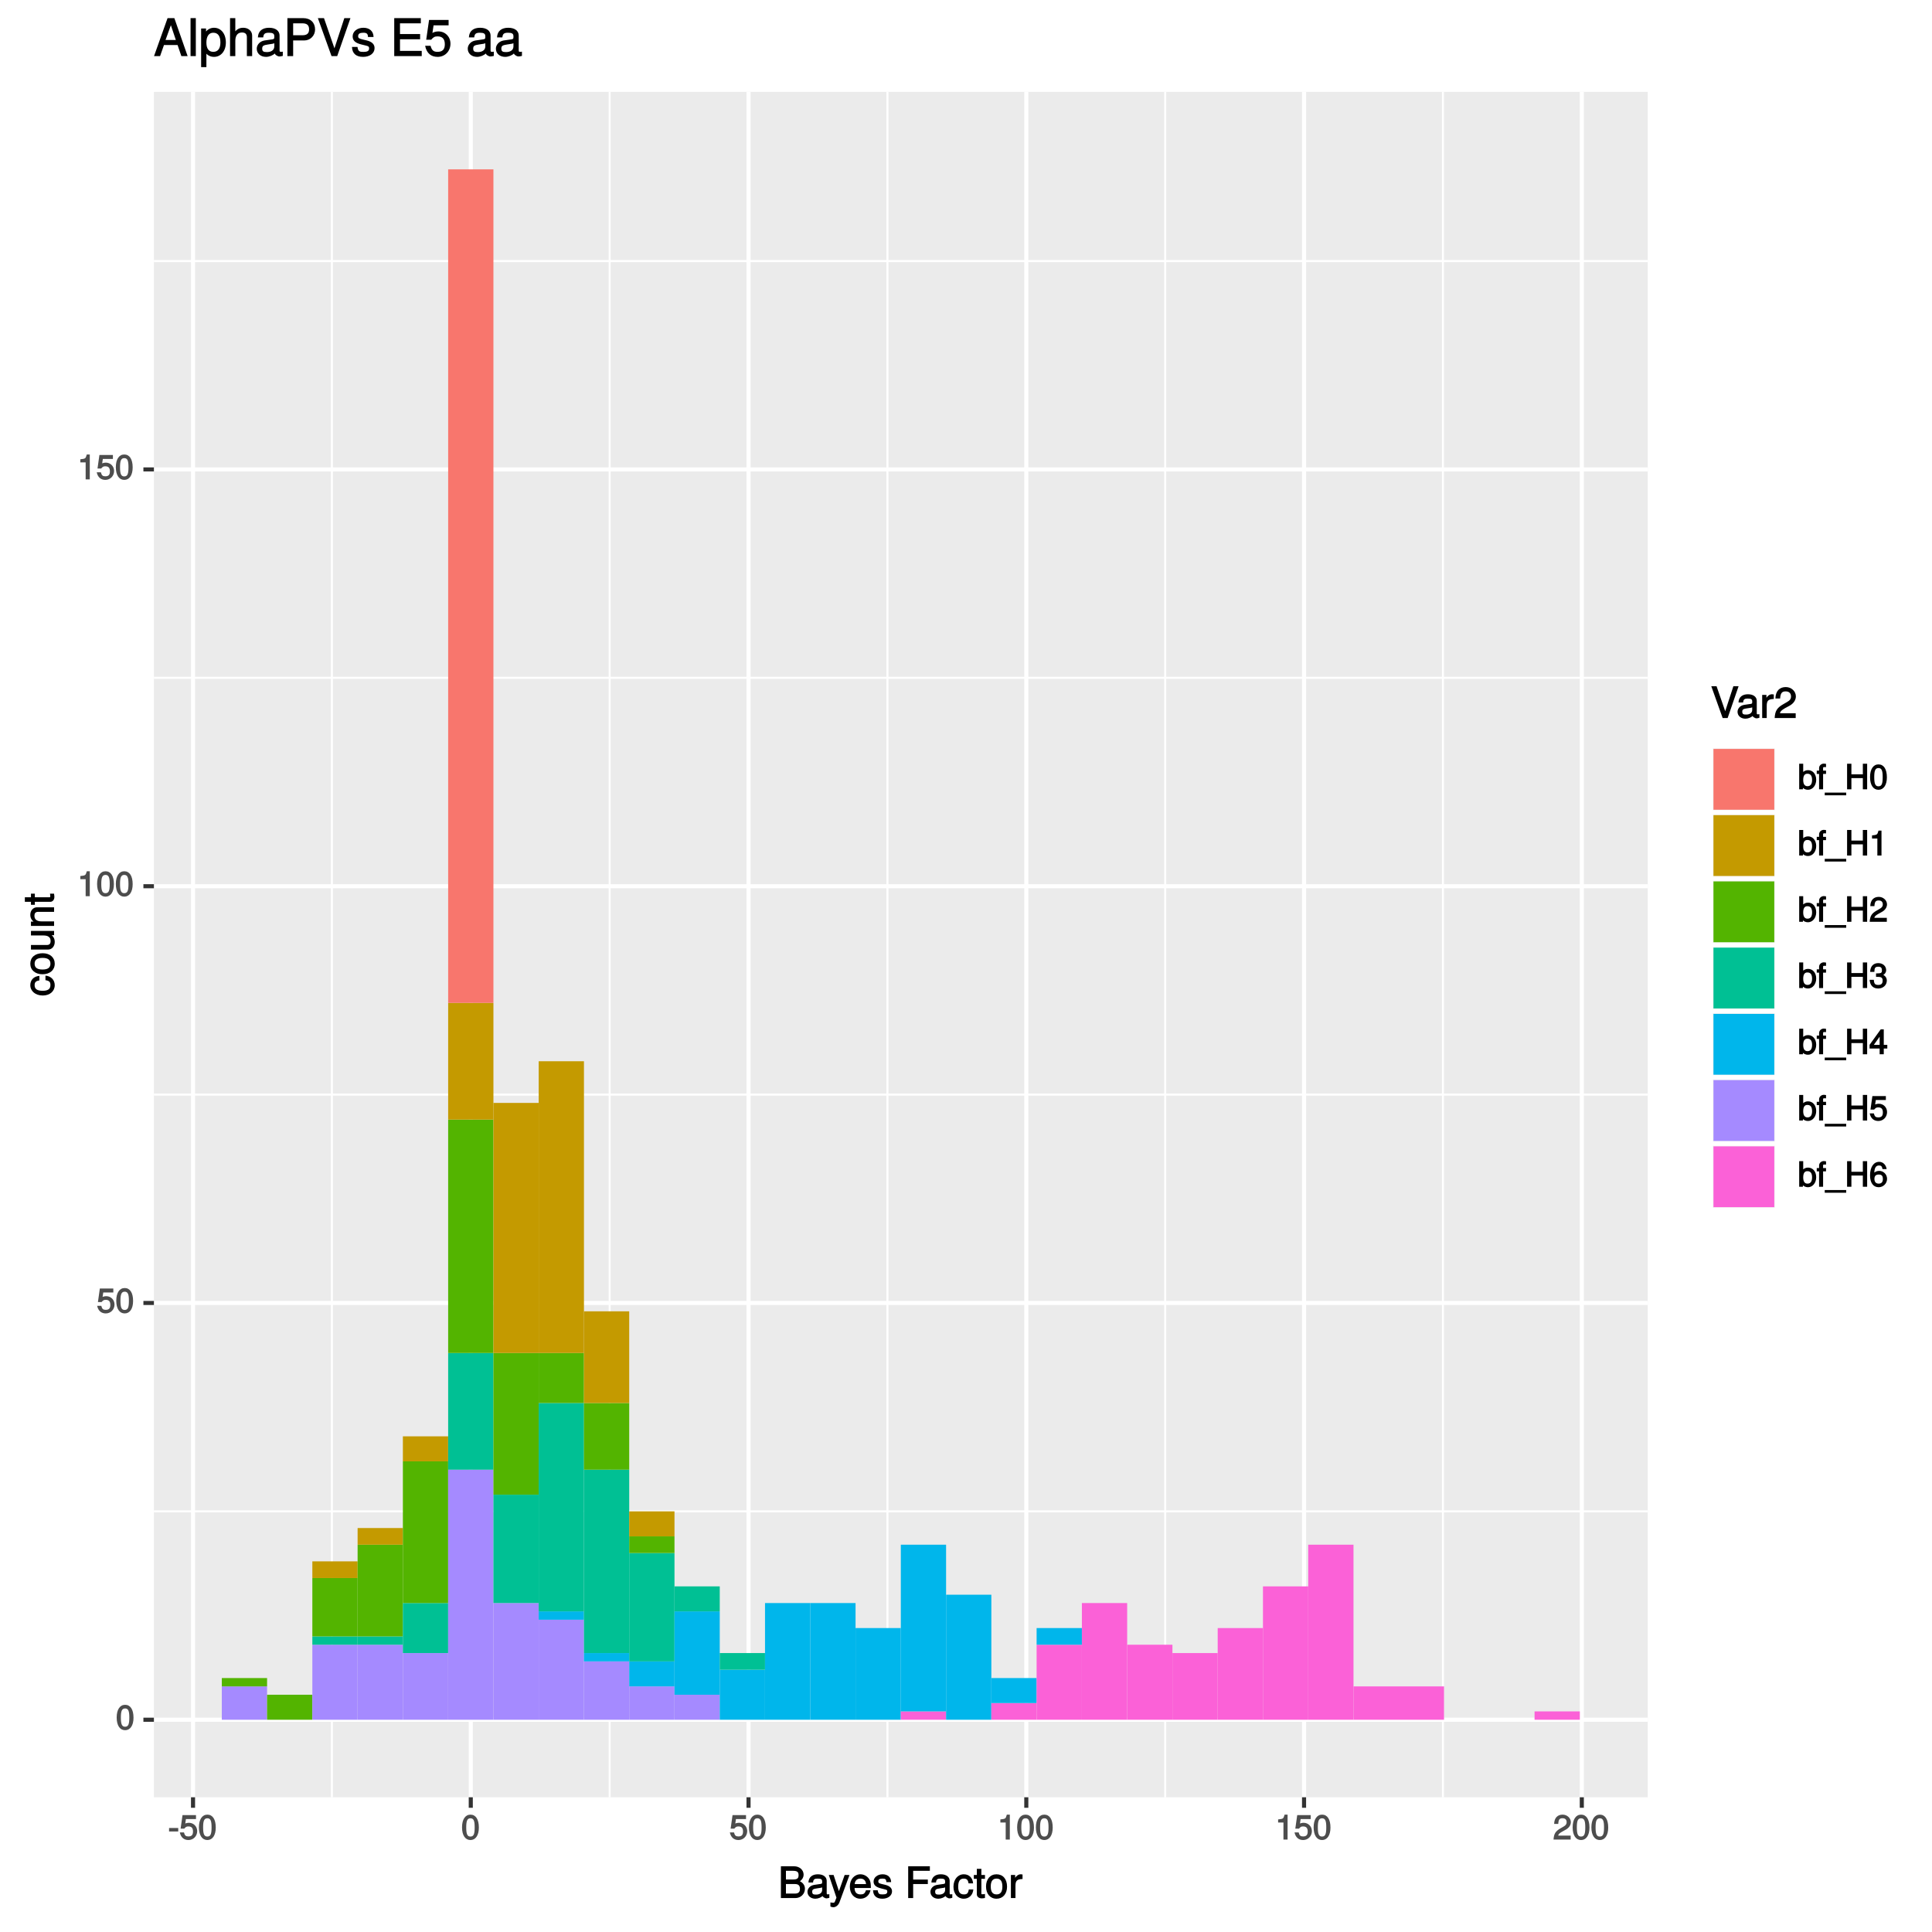 <?xml version="1.0" encoding="UTF-8"?>
<svg xmlns="http://www.w3.org/2000/svg" xmlns:xlink="http://www.w3.org/1999/xlink" width="504pt" height="504pt" viewBox="0 0 504 504" version="1.1">
<defs>
<g>
<symbol overflow="visible" id="glyph0-0">
<path style="stroke:none;" d=""/>
</symbol>
<symbol overflow="visible" id="glyph0-1">
<path style="stroke:none;" d="M 4.609 -3.125 C 4.609 -5.297 3.781 -6.5 2.422 -6.5 C 1.078 -6.5 0.219 -5.281 0.219 -3.188 C 0.219 -1.078 1.078 0.125 2.422 0.125 C 3.734 0.125 4.609 -1.078 4.609 -3.125 Z M 3.516 -3.203 C 3.516 -1.438 3.266 -0.781 2.406 -0.781 C 1.578 -0.781 1.312 -1.469 1.312 -3.172 C 1.312 -4.875 1.578 -5.547 2.422 -5.547 C 3.25 -5.547 3.516 -4.875 3.516 -3.203 Z M 3.516 -3.203 "/>
</symbol>
<symbol overflow="visible" id="glyph0-2">
<path style="stroke:none;" d="M 4.656 -2.203 C 4.656 -3.438 3.688 -4.375 2.5 -4.375 C 2.062 -4.375 1.594 -4.219 1.547 -4.188 L 1.719 -5.344 L 4.344 -5.344 L 4.344 -6.375 L 0.828 -6.375 L 0.328 -2.844 L 1.281 -2.844 C 1.688 -3.312 1.875 -3.422 2.359 -3.422 C 3.188 -3.422 3.562 -3.016 3.562 -2.094 C 3.562 -1.203 3.203 -0.812 2.359 -0.812 C 1.688 -0.812 1.422 -1.031 1.203 -1.859 L 0.125 -1.859 C 0.406 -0.5 1.266 0.125 2.375 0.125 C 3.641 0.125 4.656 -0.875 4.656 -2.203 Z M 4.656 -2.203 "/>
</symbol>
<symbol overflow="visible" id="glyph0-3">
<path style="stroke:none;" d="M 3.203 -0.125 L 3.203 -6.5 L 2.422 -6.5 C 2.109 -5.406 2.094 -5.406 0.734 -5.25 L 0.734 -4.438 L 2.125 -4.438 L 2.125 0 L 3.203 0 Z M 3.203 -0.125 "/>
</symbol>
<symbol overflow="visible" id="glyph0-4">
<path style="stroke:none;" d="M 2.641 -2.25 L 2.641 -3.016 L 0.25 -3.016 L 0.25 -2.109 L 2.641 -2.109 Z M 2.641 -2.25 "/>
</symbol>
<symbol overflow="visible" id="glyph0-5">
<path style="stroke:none;" d="M 4.641 -4.547 C 4.641 -5.594 3.672 -6.5 2.5 -6.5 C 1.219 -6.5 0.328 -5.719 0.281 -4.078 L 1.359 -4.078 C 1.422 -5.25 1.703 -5.562 2.469 -5.562 C 3.172 -5.562 3.547 -5.188 3.547 -4.516 C 3.547 -4.031 3.297 -3.703 2.75 -3.391 L 1.938 -2.922 C 0.641 -2.188 0.219 -1.5 0.125 0 L 4.594 0 L 4.594 -1.031 L 1.344 -1.031 C 1.406 -1.406 1.641 -1.641 2.406 -2.078 L 3.281 -2.562 C 4.156 -3.031 4.641 -3.781 4.641 -4.547 Z M 4.641 -4.547 "/>
</symbol>
<symbol overflow="visible" id="glyph0-6">
<path style="stroke:none;" d="M 4.75 -2.484 C 4.75 -3.984 3.844 -5 2.625 -5 C 2 -5 1.438 -4.734 1.094 -4.219 L 1.359 -4.109 L 1.359 -6.672 L 0.312 -6.672 L 0.312 0 L 1.281 0 L 1.281 -0.797 L 1.016 -0.688 C 1.375 -0.156 1.953 0.125 2.594 0.125 C 3.812 0.125 4.75 -1 4.75 -2.484 Z M 3.672 -2.453 C 3.672 -1.406 3.297 -0.812 2.484 -0.812 C 1.719 -0.812 1.359 -1.391 1.359 -2.438 C 1.359 -3.516 1.719 -4.094 2.484 -4.062 C 3.312 -4.062 3.672 -3.469 3.672 -2.453 Z M 3.672 -2.453 "/>
</symbol>
<symbol overflow="visible" id="glyph0-7">
<path style="stroke:none;" d="M 2.422 -4.141 L 2.422 -4.875 L 1.656 -4.875 L 1.656 -5.469 C 1.656 -5.766 1.688 -5.797 2.016 -5.797 C 2.078 -5.797 2.109 -5.797 2.422 -5.781 L 2.422 -6.641 C 2.109 -6.688 2 -6.703 1.859 -6.703 C 1.172 -6.703 0.609 -6.188 0.609 -5.531 L 0.609 -4.875 L 0 -4.875 L 0 -4.016 L 0.609 -4.016 L 0.609 0 L 1.656 0 L 1.656 -4.016 L 2.422 -4.016 Z M 2.422 -4.141 "/>
</symbol>
<symbol overflow="visible" id="glyph0-8">
<path style="stroke:none;" d="M 5.234 1.422 L 5.234 0.859 L -0.359 0.859 L -0.359 1.562 L 5.234 1.562 Z M 5.234 1.422 "/>
</symbol>
<symbol overflow="visible" id="glyph0-9">
<path style="stroke:none;" d="M 5.812 -0.125 L 5.812 -6.672 L 4.688 -6.672 L 4.688 -3.906 L 1.703 -3.906 L 1.703 -6.672 L 0.578 -6.672 L 0.578 0 L 1.703 0 L 1.703 -2.922 L 4.688 -2.922 L 4.688 0 L 5.812 0 Z M 5.812 -0.125 "/>
</symbol>
<symbol overflow="visible" id="glyph0-10">
<path style="stroke:none;" d="M 4.594 -1.938 C 4.594 -2.703 4.141 -3.266 3.391 -3.531 L 3.391 -3.266 C 3.969 -3.5 4.422 -4.031 4.422 -4.656 C 4.422 -5.734 3.547 -6.5 2.359 -6.5 C 1.109 -6.5 0.281 -5.688 0.25 -4.219 L 1.344 -4.219 C 1.359 -5.281 1.578 -5.562 2.375 -5.562 C 3.062 -5.562 3.312 -5.281 3.312 -4.625 C 3.312 -3.953 3.188 -3.812 1.781 -3.812 L 1.781 -2.906 L 2.359 -2.906 C 3.219 -2.906 3.5 -2.625 3.5 -1.938 C 3.5 -1.156 3.172 -0.812 2.359 -0.812 C 1.516 -0.812 1.266 -1.109 1.203 -2.141 L 0.109 -2.141 C 0.219 -0.625 1.062 0.125 2.344 0.125 C 3.625 0.125 4.594 -0.766 4.594 -1.938 Z M 4.594 -1.938 "/>
</symbol>
<symbol overflow="visible" id="glyph0-11">
<path style="stroke:none;" d="M 4.719 -1.625 L 4.719 -2.453 L 3.797 -2.453 L 3.797 -6.5 L 3 -6.5 L 0.094 -2.469 L 0.094 -1.5 L 2.719 -1.5 L 2.719 0 L 3.797 0 L 3.797 -1.5 L 4.719 -1.5 Z M 2.875 -2.453 L 1.203 -2.453 L 2.984 -4.953 L 2.719 -5.047 L 2.719 -2.453 Z M 2.875 -2.453 "/>
</symbol>
<symbol overflow="visible" id="glyph0-12">
<path style="stroke:none;" d="M 4.656 -2.062 C 4.656 -3.234 3.719 -4.141 2.609 -4.141 C 1.984 -4.141 1.391 -3.875 1.062 -3.406 L 1.312 -3.312 C 1.328 -4.844 1.672 -5.547 2.562 -5.547 C 3.109 -5.547 3.328 -5.344 3.469 -4.609 L 4.547 -4.609 C 4.375 -5.766 3.562 -6.5 2.609 -6.5 C 1.156 -6.5 0.219 -5.141 0.219 -2.969 C 0.219 -1.031 1.047 0.125 2.469 0.125 C 3.656 0.125 4.656 -0.844 4.656 -2.062 Z M 3.562 -2 C 3.562 -1.219 3.188 -0.812 2.484 -0.812 C 1.766 -0.812 1.359 -1.25 1.359 -2.047 C 1.359 -2.828 1.734 -3.188 2.5 -3.188 C 3.25 -3.188 3.562 -2.844 3.562 -2 Z M 3.562 -2 "/>
</symbol>
<symbol overflow="visible" id="glyph1-0">
<path style="stroke:none;" d=""/>
</symbol>
<symbol overflow="visible" id="glyph1-1">
<path style="stroke:none;" d="M 6.984 -2.422 C 6.984 -3.391 6.406 -4.109 5.391 -4.516 L 5.391 -4.234 C 6.109 -4.578 6.641 -5.297 6.641 -6.109 C 6.641 -7.281 5.641 -8.297 4.125 -8.297 L 0.719 -8.297 L 0.719 0 L 4.484 0 C 5.922 0 6.984 -1.094 6.984 -2.422 Z M 5.328 -5.969 C 5.328 -5.156 5 -4.844 3.875 -4.844 L 2.031 -4.844 L 2.031 -7.109 L 3.875 -7.109 C 5 -7.109 5.328 -6.781 5.328 -5.969 Z M 5.688 -2.406 C 5.688 -1.641 5.359 -1.172 4.391 -1.172 L 2.031 -1.172 L 2.031 -3.656 L 4.391 -3.656 C 5.359 -3.656 5.688 -3.188 5.688 -2.406 Z M 5.688 -2.406 "/>
</symbol>
<symbol overflow="visible" id="glyph1-2">
<path style="stroke:none;" d="M 6.016 -0.156 L 6.016 -1.016 C 5.781 -0.969 5.734 -0.969 5.688 -0.969 C 5.375 -0.969 5.328 -0.984 5.328 -1.281 L 5.328 -4.484 C 5.328 -5.516 4.438 -6.203 3.031 -6.203 C 1.625 -6.203 0.625 -5.516 0.562 -4.062 L 1.766 -4.062 C 1.844 -4.891 2.141 -5.078 2.984 -5.078 C 3.812 -5.078 4.141 -4.906 4.141 -4.359 L 4.141 -4.109 C 4.141 -3.734 4.047 -3.703 3.328 -3.625 C 2.031 -3.453 1.828 -3.406 1.469 -3.266 C 0.797 -2.984 0.312 -2.328 0.312 -1.625 C 0.312 -0.578 1.188 0.172 2.359 0.172 C 3.094 0.172 3.891 -0.172 4.234 -0.531 C 4.266 -0.375 4.812 0.078 5.266 0.078 C 5.438 0.078 5.594 0.062 6.016 -0.062 Z M 4.141 -2.125 C 4.141 -1.297 3.438 -0.906 2.547 -0.906 C 1.844 -0.906 1.547 -1.016 1.547 -1.656 C 1.547 -2.25 1.828 -2.391 2.812 -2.531 C 3.766 -2.656 3.969 -2.703 4.141 -2.781 Z M 4.141 -2.125 "/>
</symbol>
<symbol overflow="visible" id="glyph1-3">
<path style="stroke:none;" d="M 5.266 -6.031 L 4.172 -6.031 L 2.531 -1.406 L 2.812 -1.406 L 1.281 -6.031 L 0.031 -6.031 L 2.031 -0.109 L 1.672 0.797 C 1.516 1.203 1.469 1.219 1.078 1.219 C 0.953 1.219 0.797 1.203 0.453 1.141 L 0.453 2.203 C 0.688 2.328 0.969 2.391 1.203 2.391 C 1.859 2.391 2.516 1.906 2.828 1.078 L 5.438 -6.031 Z M 5.266 -6.031 "/>
</symbol>
<symbol overflow="visible" id="glyph1-4">
<path style="stroke:none;" d="M 5.781 -2.75 C 5.781 -3.594 5.703 -4.109 5.547 -4.547 C 5.172 -5.484 4.156 -6.203 3.078 -6.203 C 1.469 -6.203 0.297 -4.875 0.297 -2.984 C 0.297 -1.094 1.438 0.172 3.062 0.172 C 4.375 0.172 5.422 -0.719 5.672 -2.031 L 4.5 -2.031 C 4.203 -1.125 3.828 -0.953 3.094 -0.953 C 2.141 -0.953 1.547 -1.438 1.531 -2.625 L 5.781 -2.625 Z M 4.75 -3.469 C 4.75 -3.469 4.562 -3.625 4.578 -3.641 L 1.562 -3.641 C 1.625 -4.516 2.141 -5.078 3.062 -5.078 C 3.969 -5.078 4.516 -4.469 4.516 -3.562 Z M 4.75 -3.469 "/>
</symbol>
<symbol overflow="visible" id="glyph1-5">
<path style="stroke:none;" d="M 5.188 -1.75 C 5.188 -2.609 4.562 -3.172 3.422 -3.453 L 2.547 -3.656 C 1.797 -3.844 1.609 -3.938 1.609 -4.344 C 1.609 -4.875 1.953 -5.078 2.688 -5.078 C 3.438 -5.078 3.688 -4.891 3.703 -4.156 L 4.953 -4.156 C 4.938 -5.422 4.062 -6.203 2.734 -6.203 C 1.391 -6.203 0.375 -5.375 0.375 -4.297 C 0.375 -3.406 0.984 -2.844 2.344 -2.516 L 3.203 -2.297 C 3.844 -2.141 3.953 -2.094 3.953 -1.672 C 3.953 -1.141 3.547 -0.953 2.75 -0.953 C 1.922 -0.953 1.594 -1.016 1.453 -2.031 L 0.234 -2.031 C 0.281 -0.562 1.172 0.172 2.672 0.172 C 4.125 0.172 5.188 -0.641 5.188 -1.75 Z M 5.188 -1.75 "/>
</symbol>
<symbol overflow="visible" id="glyph1-6">
<path style="stroke:none;" d=""/>
</symbol>
<symbol overflow="visible" id="glyph1-7">
<path style="stroke:none;" d="M 6.5 -7.25 L 6.5 -8.297 L 0.844 -8.297 L 0.844 0 L 2.141 0 L 2.141 -3.656 L 5.969 -3.656 L 5.969 -4.828 L 2.141 -4.828 L 2.141 -7.109 L 6.5 -7.109 Z M 6.5 -7.25 "/>
</symbol>
<symbol overflow="visible" id="glyph1-8">
<path style="stroke:none;" d="M 5.25 -2.25 L 4.203 -2.25 C 4.031 -1.188 3.703 -0.953 2.922 -0.953 C 1.906 -0.953 1.438 -1.594 1.438 -2.953 C 1.438 -4.406 1.891 -5.078 2.891 -5.078 C 3.656 -5.078 4 -4.766 4.141 -3.828 L 5.328 -3.828 C 5.203 -5.375 4.188 -6.203 2.906 -6.203 C 1.359 -6.203 0.203 -4.875 0.203 -2.953 C 0.203 -1.094 1.328 0.172 2.891 0.172 C 4.266 0.172 5.266 -0.797 5.391 -2.25 Z M 5.25 -2.25 "/>
</symbol>
<symbol overflow="visible" id="glyph1-9">
<path style="stroke:none;" d="M 2.922 -0.125 L 2.922 -1.078 C 2.672 -1.016 2.531 -1 2.359 -1 C 1.953 -1 1.984 -0.969 1.984 -1.375 L 1.984 -5.016 L 2.922 -5.016 L 2.922 -6.031 L 1.984 -6.031 L 1.984 -7.625 L 0.797 -7.625 L 0.797 -6.031 L 0.016 -6.031 L 0.016 -5.016 L 0.797 -5.016 L 0.797 -0.969 C 0.797 -0.391 1.328 0.078 2.047 0.078 C 2.266 0.078 2.484 0.062 2.922 -0.016 Z M 2.922 -0.125 "/>
</symbol>
<symbol overflow="visible" id="glyph1-10">
<path style="stroke:none;" d="M 5.734 -2.969 C 5.734 -4.969 4.656 -6.203 2.984 -6.203 C 1.375 -6.203 0.25 -4.953 0.25 -3.016 C 0.25 -1.078 1.359 0.172 3 0.172 C 4.625 0.172 5.734 -1.078 5.734 -2.969 Z M 4.516 -2.984 C 4.516 -1.625 4.016 -0.953 3 -0.953 C 1.984 -0.953 1.484 -1.609 1.484 -3.016 C 1.484 -4.406 1.984 -5.078 3 -5.078 C 4.031 -5.078 4.516 -4.406 4.516 -2.984 Z M 4.516 -2.984 "/>
</symbol>
<symbol overflow="visible" id="glyph1-11">
<path style="stroke:none;" d="M 3.656 -5.094 L 3.656 -6.156 C 3.375 -6.188 3.297 -6.203 3.172 -6.203 C 2.578 -6.203 2.031 -5.812 1.5 -4.953 L 1.734 -4.844 L 1.734 -6.031 L 0.625 -6.031 L 0.625 0 L 1.812 0 L 1.812 -3.125 C 1.812 -4.422 2.109 -4.938 3.656 -4.969 Z M 3.656 -5.094 "/>
</symbol>
<symbol overflow="visible" id="glyph1-12">
<path style="stroke:none;" d="M 7.094 -8.297 L 5.906 -8.297 L 3.641 -1.359 L 3.922 -1.359 L 1.516 -8.297 L 0.141 -8.297 L 3.109 0 L 4.406 0 L 7.266 -8.297 Z M 7.094 -8.297 "/>
</symbol>
<symbol overflow="visible" id="glyph1-13">
<path style="stroke:none;" d="M 5.75 -5.641 C 5.75 -6.969 4.594 -8.078 3.125 -8.078 C 1.531 -8.078 0.469 -7.109 0.406 -5.094 L 1.641 -5.094 C 1.734 -6.531 2.141 -6.953 3.094 -6.953 C 3.969 -6.953 4.484 -6.453 4.484 -5.625 C 4.484 -5 4.172 -4.578 3.469 -4.188 L 2.469 -3.609 C 0.844 -2.688 0.312 -1.844 0.219 0 L 5.703 0 L 5.703 -1.234 L 1.609 -1.234 C 1.688 -1.734 2 -2.031 2.953 -2.594 L 4.062 -3.188 C 5.141 -3.766 5.75 -4.688 5.75 -5.641 Z M 5.75 -5.641 "/>
</symbol>
<symbol overflow="visible" id="glyph2-0">
<path style="stroke:none;" d=""/>
</symbol>
<symbol overflow="visible" id="glyph2-1">
<path style="stroke:none;" d="M -2.25 -5.25 L -2.25 -4.203 C -1.188 -4.031 -0.953 -3.703 -0.953 -2.922 C -0.953 -1.906 -1.594 -1.438 -2.953 -1.438 C -4.406 -1.438 -5.078 -1.891 -5.078 -2.891 C -5.078 -3.656 -4.766 -4 -3.828 -4.141 L -3.828 -5.328 C -5.375 -5.203 -6.203 -4.188 -6.203 -2.906 C -6.203 -1.359 -4.875 -0.203 -2.953 -0.203 C -1.094 -0.203 0.172 -1.328 0.172 -2.891 C 0.172 -4.266 -0.797 -5.266 -2.25 -5.391 Z M -2.25 -5.25 "/>
</symbol>
<symbol overflow="visible" id="glyph2-2">
<path style="stroke:none;" d="M -2.969 -5.734 C -4.969 -5.734 -6.203 -4.656 -6.203 -2.984 C -6.203 -1.375 -4.953 -0.25 -3.016 -0.25 C -1.078 -0.25 0.172 -1.359 0.172 -3 C 0.172 -4.625 -1.078 -5.734 -2.969 -5.734 Z M -2.984 -4.516 C -1.625 -4.516 -0.953 -4.016 -0.953 -3 C -0.953 -1.984 -1.609 -1.484 -3.016 -1.484 C -4.406 -1.484 -5.078 -1.984 -5.078 -3 C -5.078 -4.031 -4.406 -4.516 -2.984 -4.516 Z M -2.984 -4.516 "/>
</symbol>
<symbol overflow="visible" id="glyph2-3">
<path style="stroke:none;" d="M -0.125 -5.438 L -6.031 -5.438 L -6.031 -4.25 L -2.719 -4.25 C -1.547 -4.25 -0.906 -3.766 -0.906 -2.812 C -0.906 -2.094 -1.203 -1.766 -1.906 -1.766 L -6.031 -1.766 L -6.031 -0.578 L -1.547 -0.578 C -0.578 -0.578 0.172 -1.438 0.172 -2.547 C 0.172 -3.406 -0.172 -4.031 -0.922 -4.562 L -1.016 -4.328 L 0 -4.328 L 0 -5.438 Z M -0.125 -5.438 "/>
</symbol>
<symbol overflow="visible" id="glyph2-4">
<path style="stroke:none;" d="M -0.125 -5.484 L -4.484 -5.484 C -5.438 -5.484 -6.203 -4.641 -6.203 -3.531 C -6.203 -2.672 -5.828 -2.031 -5.031 -1.516 L -4.922 -1.75 L -6.031 -1.75 L -6.031 -0.625 L 0 -0.625 L 0 -1.812 L -3.312 -1.812 C -4.484 -1.812 -5.125 -2.328 -5.125 -3.25 C -5.125 -3.984 -4.812 -4.297 -4.125 -4.297 L 0 -4.297 L 0 -5.484 Z M -0.125 -5.484 "/>
</symbol>
<symbol overflow="visible" id="glyph2-5">
<path style="stroke:none;" d="M -0.125 -2.922 L -1.078 -2.922 C -1.016 -2.672 -1 -2.531 -1 -2.359 C -1 -1.953 -0.969 -1.984 -1.375 -1.984 L -5.016 -1.984 L -5.016 -2.922 L -6.031 -2.922 L -6.031 -1.984 L -7.625 -1.984 L -7.625 -0.797 L -6.031 -0.797 L -6.031 -0.016 L -5.016 -0.016 L -5.016 -0.797 L -0.969 -0.797 C -0.391 -0.797 0.078 -1.328 0.078 -2.047 C 0.078 -2.266 0.062 -2.484 -0.016 -2.922 Z M -0.125 -2.922 "/>
</symbol>
<symbol overflow="visible" id="glyph3-0">
<path style="stroke:none;" d=""/>
</symbol>
<symbol overflow="visible" id="glyph3-1">
<path style="stroke:none;" d="M 8.75 -0.125 L 5.328 -9.906 L 3.562 -9.906 L 0.031 0 L 1.609 0 L 2.625 -2.891 L 6.172 -2.891 L 7.156 0 L 8.812 0 Z M 5.922 -4.203 L 3.031 -4.203 L 4.562 -8.438 L 4.297 -8.438 L 5.719 -4.203 Z M 5.922 -4.203 "/>
</symbol>
<symbol overflow="visible" id="glyph3-2">
<path style="stroke:none;" d="M 2.125 -0.125 L 2.125 -9.906 L 0.75 -9.906 L 0.75 0 L 2.125 0 Z M 2.125 -0.125 "/>
</symbol>
<symbol overflow="visible" id="glyph3-3">
<path style="stroke:none;" d="M 7.031 -3.531 C 7.031 -5.844 5.766 -7.391 3.938 -7.391 C 3 -7.391 2.141 -6.922 1.625 -6.094 L 1.859 -6 L 1.859 -7.203 L 0.578 -7.203 L 0.578 2.875 L 1.953 2.875 L 1.953 -0.969 L 1.719 -0.875 C 2.297 -0.156 3.047 0.203 3.953 0.203 C 5.734 0.203 7.031 -1.328 7.031 -3.531 Z M 5.609 -3.547 C 5.609 -1.984 4.953 -1.109 3.75 -1.109 C 2.594 -1.109 1.953 -1.922 1.953 -3.531 C 1.953 -5.156 2.594 -6.094 3.75 -6.094 C 4.969 -6.094 5.609 -5.203 5.609 -3.547 Z M 5.609 -3.547 "/>
</symbol>
<symbol overflow="visible" id="glyph3-4">
<path style="stroke:none;" d="M 6.547 -0.125 L 6.547 -5.359 C 6.547 -6.516 5.578 -7.391 4.234 -7.391 C 3.266 -7.391 2.562 -7.031 1.922 -6.188 L 2.156 -6.094 L 2.156 -9.906 L 0.781 -9.906 L 0.781 0 L 2.156 0 L 2.156 -3.953 C 2.156 -5.359 2.766 -6.156 3.891 -6.156 C 4.672 -6.156 5.172 -5.828 5.172 -4.922 L 5.172 0 L 6.547 0 Z M 6.547 -0.125 "/>
</symbol>
<symbol overflow="visible" id="glyph3-5">
<path style="stroke:none;" d="M 7.203 -0.156 L 7.203 -1.156 C 6.938 -1.109 6.891 -1.109 6.828 -1.109 C 6.438 -1.109 6.359 -1.156 6.359 -1.5 L 6.359 -5.359 C 6.359 -6.594 5.328 -7.391 3.625 -7.391 C 1.953 -7.391 0.781 -6.609 0.703 -4.875 L 2.094 -4.875 C 2.188 -5.844 2.562 -6.094 3.594 -6.094 C 4.578 -6.094 4.984 -5.859 4.984 -5.203 L 4.984 -4.906 C 4.984 -4.453 4.859 -4.391 3.984 -4.297 C 2.422 -4.094 2.188 -4.047 1.766 -3.875 C 0.969 -3.531 0.406 -2.766 0.406 -1.922 C 0.406 -0.672 1.422 0.203 2.828 0.203 C 3.703 0.203 4.656 -0.219 5.094 -0.672 C 5.156 -0.422 5.766 0.094 6.312 0.094 C 6.531 0.094 6.703 0.062 7.203 -0.047 Z M 4.984 -2.516 C 4.984 -1.531 4.125 -1.047 3.062 -1.047 C 2.203 -1.047 1.828 -1.203 1.828 -1.953 C 1.828 -2.688 2.188 -2.859 3.359 -3.031 C 4.531 -3.188 4.766 -3.25 4.984 -3.359 Z M 4.984 -2.516 "/>
</symbol>
<symbol overflow="visible" id="glyph3-6">
<path style="stroke:none;" d="M 8.281 -6.938 C 8.281 -8.734 7.078 -9.906 5.172 -9.906 L 1.062 -9.906 L 1.062 0 L 2.562 0 L 2.562 -4.078 L 5.453 -4.078 C 7.031 -4.078 8.281 -5.328 8.281 -6.938 Z M 6.719 -6.984 C 6.719 -5.922 6.172 -5.438 4.984 -5.438 L 2.562 -5.438 L 2.562 -8.547 L 4.984 -8.547 C 6.172 -8.547 6.719 -8.047 6.719 -6.984 Z M 6.719 -6.984 "/>
</symbol>
<symbol overflow="visible" id="glyph3-7">
<path style="stroke:none;" d="M 8.516 -9.906 L 7.109 -9.906 L 4.391 -1.609 L 4.672 -1.609 L 1.797 -9.906 L 0.203 -9.906 L 3.766 0 L 5.25 0 L 8.703 -9.906 Z M 8.516 -9.906 "/>
</symbol>
<symbol overflow="visible" id="glyph3-8">
<path style="stroke:none;" d="M 6.188 -2.078 C 6.188 -3.109 5.484 -3.766 4.109 -4.094 L 3.047 -4.344 C 2.156 -4.562 1.906 -4.703 1.906 -5.188 C 1.906 -5.828 2.344 -6.094 3.234 -6.094 C 4.125 -6.094 4.453 -5.844 4.469 -4.984 L 5.922 -4.984 C 5.906 -6.484 4.875 -7.391 3.281 -7.391 C 1.656 -7.391 0.469 -6.422 0.469 -5.141 C 0.469 -4.047 1.172 -3.406 2.812 -3.016 L 3.844 -2.766 C 4.609 -2.578 4.766 -2.484 4.766 -1.984 C 4.766 -1.328 4.266 -1.094 3.297 -1.094 C 2.312 -1.094 1.891 -1.188 1.734 -2.391 L 0.297 -2.391 C 0.359 -0.641 1.406 0.203 3.203 0.203 C 4.953 0.203 6.188 -0.734 6.188 -2.078 Z M 6.188 -2.078 "/>
</symbol>
<symbol overflow="visible" id="glyph3-9">
<path style="stroke:none;" d=""/>
</symbol>
<symbol overflow="visible" id="glyph3-10">
<path style="stroke:none;" d="M 8.219 -0.125 L 8.219 -1.359 L 2.547 -1.359 L 2.547 -4.391 L 7.797 -4.391 L 7.797 -5.75 L 2.547 -5.75 L 2.547 -8.547 L 7.984 -8.547 L 7.984 -9.906 L 1.047 -9.906 L 1.047 0 L 8.219 0 Z M 8.219 -0.125 "/>
</symbol>
<symbol overflow="visible" id="glyph3-11">
<path style="stroke:none;" d="M 6.906 -3.234 C 6.906 -5.078 5.547 -6.438 3.75 -6.438 C 3.094 -6.438 2.453 -6.219 2.203 -6.031 L 2.5 -8.016 L 6.422 -8.016 L 6.422 -9.438 L 1.328 -9.438 L 0.578 -4.266 L 1.875 -4.266 C 2.453 -4.953 2.812 -5.141 3.531 -5.141 C 4.797 -5.141 5.438 -4.469 5.438 -3.078 C 5.438 -1.734 4.812 -1.109 3.531 -1.109 C 2.516 -1.109 2.031 -1.484 1.719 -2.688 L 0.297 -2.688 C 0.703 -0.672 1.906 0.203 3.562 0.203 C 5.453 0.203 6.906 -1.25 6.906 -3.234 Z M 6.906 -3.234 "/>
</symbol>
</g>
<clipPath id="clip1">
  <path d="M 40.152 23.957 L 430 23.957 L 430 469 L 40.152 469 Z M 40.152 23.957 "/>
</clipPath>
<clipPath id="clip2">
  <path d="M 40.152 394 L 430.844 394 L 430.844 395 L 40.152 395 Z M 40.152 394 "/>
</clipPath>
<clipPath id="clip3">
  <path d="M 40.152 285 L 430.844 285 L 430.844 286 L 40.152 286 Z M 40.152 285 "/>
</clipPath>
<clipPath id="clip4">
  <path d="M 40.152 176 L 430.844 176 L 430.844 178 L 40.152 178 Z M 40.152 176 "/>
</clipPath>
<clipPath id="clip5">
  <path d="M 40.152 67 L 430.844 67 L 430.844 69 L 40.152 69 Z M 40.152 67 "/>
</clipPath>
<clipPath id="clip6">
  <path d="M 86 23.957 L 87 23.957 L 87 469.848 L 86 469.848 Z M 86 23.957 "/>
</clipPath>
<clipPath id="clip7">
  <path d="M 158 23.957 L 160 23.957 L 160 469.848 L 158 469.848 Z M 158 23.957 "/>
</clipPath>
<clipPath id="clip8">
  <path d="M 231 23.957 L 232 23.957 L 232 469.848 L 231 469.848 Z M 231 23.957 "/>
</clipPath>
<clipPath id="clip9">
  <path d="M 303 23.957 L 305 23.957 L 305 469.848 L 303 469.848 Z M 303 23.957 "/>
</clipPath>
<clipPath id="clip10">
  <path d="M 376 23.957 L 377 23.957 L 377 469.848 L 376 469.848 Z M 376 23.957 "/>
</clipPath>
<clipPath id="clip11">
  <path d="M 40.152 448 L 430.844 448 L 430.844 450 L 40.152 450 Z M 40.152 448 "/>
</clipPath>
<clipPath id="clip12">
  <path d="M 40.152 339 L 430.844 339 L 430.844 341 L 40.152 341 Z M 40.152 339 "/>
</clipPath>
<clipPath id="clip13">
  <path d="M 40.152 230 L 430.844 230 L 430.844 232 L 40.152 232 Z M 40.152 230 "/>
</clipPath>
<clipPath id="clip14">
  <path d="M 40.152 121 L 430.844 121 L 430.844 123 L 40.152 123 Z M 40.152 121 "/>
</clipPath>
<clipPath id="clip15">
  <path d="M 49 23.957 L 51 23.957 L 51 469.848 L 49 469.848 Z M 49 23.957 "/>
</clipPath>
<clipPath id="clip16">
  <path d="M 122 23.957 L 124 23.957 L 124 469.848 L 122 469.848 Z M 122 23.957 "/>
</clipPath>
<clipPath id="clip17">
  <path d="M 194 23.957 L 196 23.957 L 196 469.848 L 194 469.848 Z M 194 23.957 "/>
</clipPath>
<clipPath id="clip18">
  <path d="M 267 23.957 L 269 23.957 L 269 469.848 L 267 469.848 Z M 267 23.957 "/>
</clipPath>
<clipPath id="clip19">
  <path d="M 339 23.957 L 341 23.957 L 341 469.848 L 339 469.848 Z M 339 23.957 "/>
</clipPath>
<clipPath id="clip20">
  <path d="M 412 23.957 L 414 23.957 L 414 469.848 L 412 469.848 Z M 412 23.957 "/>
</clipPath>
</defs>
<g id="surface1802">
<rect x="0" y="0" width="504" height="504" style="fill:rgb(100%,100%,100%);fill-opacity:1;stroke:none;"/>
<rect x="0" y="0" width="504" height="504" style="fill:rgb(100%,100%,100%);fill-opacity:1;stroke:none;"/>
<path style="fill:none;stroke-width:1.067;stroke-linecap:round;stroke-linejoin:round;stroke:rgb(100%,100%,100%);stroke-opacity:1;stroke-miterlimit:10;" d="M 0 504 L 504 504 L 504 0 L 0 0 Z M 0 504 "/>
<g clip-path="url(#clip1)" clip-rule="nonzero">
<path style=" stroke:none;fill-rule:nonzero;fill:rgb(92.157%,92.157%,92.157%);fill-opacity:1;" d="M 40.152 468.848 L 429.844 468.848 L 429.844 23.957 L 40.152 23.957 Z M 40.152 468.848 "/>
</g>
<g clip-path="url(#clip2)" clip-rule="nonzero">
<path style="fill:none;stroke-width:0.533;stroke-linecap:butt;stroke-linejoin:round;stroke:rgb(100%,100%,100%);stroke-opacity:1;stroke-miterlimit:10;" d="M 40.152 394.266 L 429.844 394.266 "/>
</g>
<g clip-path="url(#clip3)" clip-rule="nonzero">
<path style="fill:none;stroke-width:0.533;stroke-linecap:butt;stroke-linejoin:round;stroke:rgb(100%,100%,100%);stroke-opacity:1;stroke-miterlimit:10;" d="M 40.152 285.543 L 429.844 285.543 "/>
</g>
<g clip-path="url(#clip4)" clip-rule="nonzero">
<path style="fill:none;stroke-width:0.533;stroke-linecap:butt;stroke-linejoin:round;stroke:rgb(100%,100%,100%);stroke-opacity:1;stroke-miterlimit:10;" d="M 40.152 176.82 L 429.844 176.82 "/>
</g>
<g clip-path="url(#clip5)" clip-rule="nonzero">
<path style="fill:none;stroke-width:0.533;stroke-linecap:butt;stroke-linejoin:round;stroke:rgb(100%,100%,100%);stroke-opacity:1;stroke-miterlimit:10;" d="M 40.152 68.102 L 429.844 68.102 "/>
</g>
<g clip-path="url(#clip6)" clip-rule="nonzero">
<path style="fill:none;stroke-width:0.533;stroke-linecap:butt;stroke-linejoin:round;stroke:rgb(100%,100%,100%);stroke-opacity:1;stroke-miterlimit:10;" d="M 86.582 468.848 L 86.582 23.957 "/>
</g>
<g clip-path="url(#clip7)" clip-rule="nonzero">
<path style="fill:none;stroke-width:0.533;stroke-linecap:butt;stroke-linejoin:round;stroke:rgb(100%,100%,100%);stroke-opacity:1;stroke-miterlimit:10;" d="M 159.043 468.848 L 159.043 23.957 "/>
</g>
<g clip-path="url(#clip8)" clip-rule="nonzero">
<path style="fill:none;stroke-width:0.533;stroke-linecap:butt;stroke-linejoin:round;stroke:rgb(100%,100%,100%);stroke-opacity:1;stroke-miterlimit:10;" d="M 231.5 468.848 L 231.5 23.957 "/>
</g>
<g clip-path="url(#clip9)" clip-rule="nonzero">
<path style="fill:none;stroke-width:0.533;stroke-linecap:butt;stroke-linejoin:round;stroke:rgb(100%,100%,100%);stroke-opacity:1;stroke-miterlimit:10;" d="M 303.957 468.848 L 303.957 23.957 "/>
</g>
<g clip-path="url(#clip10)" clip-rule="nonzero">
<path style="fill:none;stroke-width:0.533;stroke-linecap:butt;stroke-linejoin:round;stroke:rgb(100%,100%,100%);stroke-opacity:1;stroke-miterlimit:10;" d="M 376.418 468.848 L 376.418 23.957 "/>
</g>
<g clip-path="url(#clip11)" clip-rule="nonzero">
<path style="fill:none;stroke-width:1.067;stroke-linecap:butt;stroke-linejoin:round;stroke:rgb(100%,100%,100%);stroke-opacity:1;stroke-miterlimit:10;" d="M 40.152 448.629 L 429.844 448.629 "/>
</g>
<g clip-path="url(#clip12)" clip-rule="nonzero">
<path style="fill:none;stroke-width:1.067;stroke-linecap:butt;stroke-linejoin:round;stroke:rgb(100%,100%,100%);stroke-opacity:1;stroke-miterlimit:10;" d="M 40.152 339.906 L 429.844 339.906 "/>
</g>
<g clip-path="url(#clip13)" clip-rule="nonzero">
<path style="fill:none;stroke-width:1.067;stroke-linecap:butt;stroke-linejoin:round;stroke:rgb(100%,100%,100%);stroke-opacity:1;stroke-miterlimit:10;" d="M 40.152 231.184 L 429.844 231.184 "/>
</g>
<g clip-path="url(#clip14)" clip-rule="nonzero">
<path style="fill:none;stroke-width:1.067;stroke-linecap:butt;stroke-linejoin:round;stroke:rgb(100%,100%,100%);stroke-opacity:1;stroke-miterlimit:10;" d="M 40.152 122.461 L 429.844 122.461 "/>
</g>
<g clip-path="url(#clip15)" clip-rule="nonzero">
<path style="fill:none;stroke-width:1.067;stroke-linecap:butt;stroke-linejoin:round;stroke:rgb(100%,100%,100%);stroke-opacity:1;stroke-miterlimit:10;" d="M 50.355 468.848 L 50.355 23.957 "/>
</g>
<g clip-path="url(#clip16)" clip-rule="nonzero">
<path style="fill:none;stroke-width:1.067;stroke-linecap:butt;stroke-linejoin:round;stroke:rgb(100%,100%,100%);stroke-opacity:1;stroke-miterlimit:10;" d="M 122.812 468.848 L 122.812 23.957 "/>
</g>
<g clip-path="url(#clip17)" clip-rule="nonzero">
<path style="fill:none;stroke-width:1.067;stroke-linecap:butt;stroke-linejoin:round;stroke:rgb(100%,100%,100%);stroke-opacity:1;stroke-miterlimit:10;" d="M 195.27 468.848 L 195.27 23.957 "/>
</g>
<g clip-path="url(#clip18)" clip-rule="nonzero">
<path style="fill:none;stroke-width:1.067;stroke-linecap:butt;stroke-linejoin:round;stroke:rgb(100%,100%,100%);stroke-opacity:1;stroke-miterlimit:10;" d="M 267.73 468.848 L 267.73 23.957 "/>
</g>
<g clip-path="url(#clip19)" clip-rule="nonzero">
<path style="fill:none;stroke-width:1.067;stroke-linecap:butt;stroke-linejoin:round;stroke:rgb(100%,100%,100%);stroke-opacity:1;stroke-miterlimit:10;" d="M 340.188 468.848 L 340.188 23.957 "/>
</g>
<g clip-path="url(#clip20)" clip-rule="nonzero">
<path style="fill:none;stroke-width:1.067;stroke-linecap:butt;stroke-linejoin:round;stroke:rgb(100%,100%,100%);stroke-opacity:1;stroke-miterlimit:10;" d="M 412.645 468.848 L 412.645 23.957 "/>
</g>
<path style=" stroke:none;fill-rule:nonzero;fill:rgb(64.706%,54.118%,100%);fill-opacity:1;" d="M 57.863 448.629 L 69.672 448.629 L 69.672 439.93 L 57.863 439.93 Z M 57.863 448.629 "/>
<path style=" stroke:none;fill-rule:nonzero;fill:rgb(32.549%,70.588%,0%);fill-opacity:1;" d="M 57.863 439.93 L 69.672 439.93 L 69.672 437.754 L 57.863 437.754 Z M 57.863 439.93 "/>
<path style=" stroke:none;fill-rule:nonzero;fill:rgb(32.549%,70.588%,0%);fill-opacity:1;" d="M 69.672 448.629 L 81.48 448.629 L 81.48 442.105 L 69.672 442.105 Z M 69.672 448.629 "/>
<path style=" stroke:none;fill-rule:nonzero;fill:rgb(64.706%,54.118%,100%);fill-opacity:1;" d="M 81.48 448.629 L 93.289 448.629 L 93.289 429.059 L 81.48 429.059 Z M 81.48 448.629 "/>
<path style=" stroke:none;fill-rule:nonzero;fill:rgb(0%,75.294%,58.039%);fill-opacity:1;" d="M 81.48 429.059 L 93.289 429.059 L 93.289 426.883 L 81.48 426.883 Z M 81.48 429.059 "/>
<path style=" stroke:none;fill-rule:nonzero;fill:rgb(32.549%,70.588%,0%);fill-opacity:1;" d="M 81.48 426.883 L 93.289 426.883 L 93.289 411.66 L 81.48 411.66 Z M 81.48 426.883 "/>
<path style=" stroke:none;fill-rule:nonzero;fill:rgb(76.863%,60.392%,0%);fill-opacity:1;" d="M 81.48 411.66 L 93.289 411.66 L 93.289 407.312 L 81.48 407.312 Z M 81.48 411.66 "/>
<path style=" stroke:none;fill-rule:nonzero;fill:rgb(64.706%,54.118%,100%);fill-opacity:1;" d="M 93.289 448.629 L 105.098 448.629 L 105.098 429.059 L 93.289 429.059 Z M 93.289 448.629 "/>
<path style=" stroke:none;fill-rule:nonzero;fill:rgb(0%,75.294%,58.039%);fill-opacity:1;" d="M 93.289 429.059 L 105.098 429.059 L 105.098 426.883 L 93.289 426.883 Z M 93.289 429.059 "/>
<path style=" stroke:none;fill-rule:nonzero;fill:rgb(32.549%,70.588%,0%);fill-opacity:1;" d="M 93.289 426.883 L 105.098 426.883 L 105.098 402.965 L 93.289 402.965 Z M 93.289 426.883 "/>
<path style=" stroke:none;fill-rule:nonzero;fill:rgb(76.863%,60.392%,0%);fill-opacity:1;" d="M 93.289 402.965 L 105.098 402.965 L 105.098 398.617 L 93.289 398.617 Z M 93.289 402.965 "/>
<path style=" stroke:none;fill-rule:nonzero;fill:rgb(64.706%,54.118%,100%);fill-opacity:1;" d="M 105.098 448.629 L 116.906 448.629 L 116.906 431.234 L 105.098 431.234 Z M 105.098 448.629 "/>
<path style=" stroke:none;fill-rule:nonzero;fill:rgb(0%,75.294%,58.039%);fill-opacity:1;" d="M 105.098 431.23 L 116.906 431.23 L 116.906 418.184 L 105.098 418.184 Z M 105.098 431.23 "/>
<path style=" stroke:none;fill-rule:nonzero;fill:rgb(32.549%,70.588%,0%);fill-opacity:1;" d="M 105.098 418.184 L 116.906 418.184 L 116.906 381.219 L 105.098 381.219 Z M 105.098 418.184 "/>
<path style=" stroke:none;fill-rule:nonzero;fill:rgb(76.863%,60.392%,0%);fill-opacity:1;" d="M 105.098 381.219 L 116.906 381.219 L 116.906 374.695 L 105.098 374.695 Z M 105.098 381.219 "/>
<path style=" stroke:none;fill-rule:nonzero;fill:rgb(64.706%,54.118%,100%);fill-opacity:1;" d="M 116.91 448.629 L 128.719 448.629 L 128.719 383.395 L 116.91 383.395 Z M 116.91 448.629 "/>
<path style=" stroke:none;fill-rule:nonzero;fill:rgb(0%,75.294%,58.039%);fill-opacity:1;" d="M 116.91 383.395 L 128.719 383.395 L 128.719 352.953 L 116.91 352.953 Z M 116.91 383.395 "/>
<path style=" stroke:none;fill-rule:nonzero;fill:rgb(32.549%,70.588%,0%);fill-opacity:1;" d="M 116.91 352.953 L 128.719 352.953 L 128.719 292.07 L 116.91 292.07 Z M 116.91 352.953 "/>
<path style=" stroke:none;fill-rule:nonzero;fill:rgb(76.863%,60.392%,0%);fill-opacity:1;" d="M 116.91 292.066 L 128.719 292.066 L 128.719 261.625 L 116.91 261.625 Z M 116.91 292.066 "/>
<path style=" stroke:none;fill-rule:nonzero;fill:rgb(97.255%,46.275%,42.745%);fill-opacity:1;" d="M 116.91 261.625 L 128.719 261.625 L 128.719 44.18 L 116.91 44.18 Z M 116.91 261.625 "/>
<path style=" stroke:none;fill-rule:nonzero;fill:rgb(64.706%,54.118%,100%);fill-opacity:1;" d="M 128.719 448.629 L 140.527 448.629 L 140.527 418.188 L 128.719 418.188 Z M 128.719 448.629 "/>
<path style=" stroke:none;fill-rule:nonzero;fill:rgb(0%,75.294%,58.039%);fill-opacity:1;" d="M 128.719 418.184 L 140.527 418.184 L 140.527 389.914 L 128.719 389.914 Z M 128.719 418.184 "/>
<path style=" stroke:none;fill-rule:nonzero;fill:rgb(32.549%,70.588%,0%);fill-opacity:1;" d="M 128.719 389.918 L 140.527 389.918 L 140.527 352.953 L 128.719 352.953 Z M 128.719 389.918 "/>
<path style=" stroke:none;fill-rule:nonzero;fill:rgb(76.863%,60.392%,0%);fill-opacity:1;" d="M 128.719 352.953 L 140.527 352.953 L 140.527 287.719 L 128.719 287.719 Z M 128.719 352.953 "/>
<path style=" stroke:none;fill-rule:nonzero;fill:rgb(64.706%,54.118%,100%);fill-opacity:1;" d="M 140.527 448.629 L 152.336 448.629 L 152.336 422.535 L 140.527 422.535 Z M 140.527 448.629 "/>
<path style=" stroke:none;fill-rule:nonzero;fill:rgb(0%,71.373%,92.157%);fill-opacity:1;" d="M 140.527 422.535 L 152.336 422.535 L 152.336 420.359 L 140.527 420.359 Z M 140.527 422.535 "/>
<path style=" stroke:none;fill-rule:nonzero;fill:rgb(0%,75.294%,58.039%);fill-opacity:1;" d="M 140.527 420.359 L 152.336 420.359 L 152.336 366 L 140.527 366 Z M 140.527 420.359 "/>
<path style=" stroke:none;fill-rule:nonzero;fill:rgb(32.549%,70.588%,0%);fill-opacity:1;" d="M 140.527 366 L 152.336 366 L 152.336 352.953 L 140.527 352.953 Z M 140.527 366 "/>
<path style=" stroke:none;fill-rule:nonzero;fill:rgb(76.863%,60.392%,0%);fill-opacity:1;" d="M 140.527 352.953 L 152.336 352.953 L 152.336 276.848 L 140.527 276.848 Z M 140.527 352.953 "/>
<path style=" stroke:none;fill-rule:nonzero;fill:rgb(64.706%,54.118%,100%);fill-opacity:1;" d="M 152.336 448.629 L 164.145 448.629 L 164.145 433.406 L 152.336 433.406 Z M 152.336 448.629 "/>
<path style=" stroke:none;fill-rule:nonzero;fill:rgb(0%,71.373%,92.157%);fill-opacity:1;" d="M 152.336 433.406 L 164.145 433.406 L 164.145 431.23 L 152.336 431.23 Z M 152.336 433.406 "/>
<path style=" stroke:none;fill-rule:nonzero;fill:rgb(0%,75.294%,58.039%);fill-opacity:1;" d="M 152.336 431.23 L 164.145 431.23 L 164.145 383.395 L 152.336 383.395 Z M 152.336 431.23 "/>
<path style=" stroke:none;fill-rule:nonzero;fill:rgb(32.549%,70.588%,0%);fill-opacity:1;" d="M 152.336 383.395 L 164.145 383.395 L 164.145 366 L 152.336 366 Z M 152.336 383.395 "/>
<path style=" stroke:none;fill-rule:nonzero;fill:rgb(76.863%,60.392%,0%);fill-opacity:1;" d="M 152.336 366 L 164.145 366 L 164.145 342.082 L 152.336 342.082 Z M 152.336 366 "/>
<path style=" stroke:none;fill-rule:nonzero;fill:rgb(64.706%,54.118%,100%);fill-opacity:1;" d="M 164.145 448.629 L 175.953 448.629 L 175.953 439.93 L 164.145 439.93 Z M 164.145 448.629 "/>
<path style=" stroke:none;fill-rule:nonzero;fill:rgb(0%,71.373%,92.157%);fill-opacity:1;" d="M 164.145 439.93 L 175.953 439.93 L 175.953 433.406 L 164.145 433.406 Z M 164.145 439.93 "/>
<path style=" stroke:none;fill-rule:nonzero;fill:rgb(0%,75.294%,58.039%);fill-opacity:1;" d="M 164.145 433.406 L 175.953 433.406 L 175.953 405.137 L 164.145 405.137 Z M 164.145 433.406 "/>
<path style=" stroke:none;fill-rule:nonzero;fill:rgb(32.549%,70.588%,0%);fill-opacity:1;" d="M 164.145 405.137 L 175.953 405.137 L 175.953 400.789 L 164.145 400.789 Z M 164.145 405.137 "/>
<path style=" stroke:none;fill-rule:nonzero;fill:rgb(76.863%,60.392%,0%);fill-opacity:1;" d="M 164.145 400.789 L 175.953 400.789 L 175.953 394.266 L 164.145 394.266 Z M 164.145 400.789 "/>
<path style=" stroke:none;fill-rule:nonzero;fill:rgb(64.706%,54.118%,100%);fill-opacity:1;" d="M 175.953 448.629 L 187.762 448.629 L 187.762 442.105 L 175.953 442.105 Z M 175.953 448.629 "/>
<path style=" stroke:none;fill-rule:nonzero;fill:rgb(0%,71.373%,92.157%);fill-opacity:1;" d="M 175.953 442.105 L 187.762 442.105 L 187.762 420.359 L 175.953 420.359 Z M 175.953 442.105 "/>
<path style=" stroke:none;fill-rule:nonzero;fill:rgb(0%,75.294%,58.039%);fill-opacity:1;" d="M 175.953 420.359 L 187.762 420.359 L 187.762 413.836 L 175.953 413.836 Z M 175.953 420.359 "/>
<path style=" stroke:none;fill-rule:nonzero;fill:rgb(0%,71.373%,92.157%);fill-opacity:1;" d="M 187.762 448.629 L 199.57 448.629 L 199.57 435.582 L 187.762 435.582 Z M 187.762 448.629 "/>
<path style=" stroke:none;fill-rule:nonzero;fill:rgb(0%,75.294%,58.039%);fill-opacity:1;" d="M 187.762 435.582 L 199.57 435.582 L 199.57 431.234 L 187.762 431.234 Z M 187.762 435.582 "/>
<path style=" stroke:none;fill-rule:nonzero;fill:rgb(0%,71.373%,92.157%);fill-opacity:1;" d="M 199.57 448.629 L 211.379 448.629 L 211.379 418.188 L 199.57 418.188 Z M 199.57 448.629 "/>
<path style=" stroke:none;fill-rule:nonzero;fill:rgb(0%,71.373%,92.157%);fill-opacity:1;" d="M 211.379 448.629 L 223.188 448.629 L 223.188 418.188 L 211.379 418.188 Z M 211.379 448.629 "/>
<path style=" stroke:none;fill-rule:nonzero;fill:rgb(0%,71.373%,92.157%);fill-opacity:1;" d="M 223.188 448.629 L 234.996 448.629 L 234.996 424.711 L 223.188 424.711 Z M 223.188 448.629 "/>
<path style=" stroke:none;fill-rule:nonzero;fill:rgb(98.431%,38.039%,84.314%);fill-opacity:1;" d="M 234.996 448.629 L 246.805 448.629 L 246.805 446.453 L 234.996 446.453 Z M 234.996 448.629 "/>
<path style=" stroke:none;fill-rule:nonzero;fill:rgb(0%,71.373%,92.157%);fill-opacity:1;" d="M 234.996 446.453 L 246.805 446.453 L 246.805 402.965 L 234.996 402.965 Z M 234.996 446.453 "/>
<path style=" stroke:none;fill-rule:nonzero;fill:rgb(0%,71.373%,92.157%);fill-opacity:1;" d="M 246.805 448.629 L 258.613 448.629 L 258.613 416.012 L 246.805 416.012 Z M 246.805 448.629 "/>
<path style=" stroke:none;fill-rule:nonzero;fill:rgb(98.431%,38.039%,84.314%);fill-opacity:1;" d="M 258.613 448.629 L 270.422 448.629 L 270.422 444.281 L 258.613 444.281 Z M 258.613 448.629 "/>
<path style=" stroke:none;fill-rule:nonzero;fill:rgb(0%,71.373%,92.157%);fill-opacity:1;" d="M 258.613 444.277 L 270.422 444.277 L 270.422 437.754 L 258.613 437.754 Z M 258.613 444.277 "/>
<path style=" stroke:none;fill-rule:nonzero;fill:rgb(98.431%,38.039%,84.314%);fill-opacity:1;" d="M 270.422 448.629 L 282.23 448.629 L 282.23 429.059 L 270.422 429.059 Z M 270.422 448.629 "/>
<path style=" stroke:none;fill-rule:nonzero;fill:rgb(0%,71.373%,92.157%);fill-opacity:1;" d="M 270.422 429.059 L 282.23 429.059 L 282.23 424.711 L 270.422 424.711 Z M 270.422 429.059 "/>
<path style=" stroke:none;fill-rule:nonzero;fill:rgb(98.431%,38.039%,84.314%);fill-opacity:1;" d="M 282.234 448.629 L 294.043 448.629 L 294.043 418.188 L 282.234 418.188 Z M 282.234 448.629 "/>
<path style=" stroke:none;fill-rule:nonzero;fill:rgb(98.431%,38.039%,84.314%);fill-opacity:1;" d="M 294.043 448.629 L 305.852 448.629 L 305.852 429.059 L 294.043 429.059 Z M 294.043 448.629 "/>
<path style=" stroke:none;fill-rule:nonzero;fill:rgb(98.431%,38.039%,84.314%);fill-opacity:1;" d="M 305.852 448.629 L 317.66 448.629 L 317.66 431.234 L 305.852 431.234 Z M 305.852 448.629 "/>
<path style=" stroke:none;fill-rule:nonzero;fill:rgb(98.431%,38.039%,84.314%);fill-opacity:1;" d="M 317.66 448.629 L 329.469 448.629 L 329.469 424.711 L 317.66 424.711 Z M 317.66 448.629 "/>
<path style=" stroke:none;fill-rule:nonzero;fill:rgb(98.431%,38.039%,84.314%);fill-opacity:1;" d="M 329.469 448.629 L 341.277 448.629 L 341.277 413.836 L 329.469 413.836 Z M 329.469 448.629 "/>
<path style=" stroke:none;fill-rule:nonzero;fill:rgb(98.431%,38.039%,84.314%);fill-opacity:1;" d="M 341.277 448.629 L 353.086 448.629 L 353.086 402.965 L 341.277 402.965 Z M 341.277 448.629 "/>
<path style=" stroke:none;fill-rule:nonzero;fill:rgb(98.431%,38.039%,84.314%);fill-opacity:1;" d="M 353.086 448.629 L 364.895 448.629 L 364.895 439.93 L 353.086 439.93 Z M 353.086 448.629 "/>
<path style=" stroke:none;fill-rule:nonzero;fill:rgb(98.431%,38.039%,84.314%);fill-opacity:1;" d="M 364.895 448.629 L 376.703 448.629 L 376.703 439.93 L 364.895 439.93 Z M 364.895 448.629 "/>
<path style=" stroke:none;fill-rule:nonzero;fill:rgb(98.431%,38.039%,84.314%);fill-opacity:1;" d="M 400.32 448.629 L 412.129 448.629 L 412.129 446.453 L 400.32 446.453 Z M 400.32 448.629 "/>
<g style="fill:rgb(30.196%,30.196%,30.196%);fill-opacity:1;">
  <use xlink:href="#glyph0-1" x="30.219" y="451.231"/>
</g>
<g style="fill:rgb(30.196%,30.196%,30.196%);fill-opacity:1;">
  <use xlink:href="#glyph0-2" x="25.219" y="342.509"/>
  <use xlink:href="#glyph0-1" x="30.109" y="342.509"/>
</g>
<g style="fill:rgb(30.196%,30.196%,30.196%);fill-opacity:1;">
  <use xlink:href="#glyph0-3" x="20.219" y="233.786"/>
  <use xlink:href="#glyph0-1" x="25.109" y="233.786"/>
  <use xlink:href="#glyph0-1" x="30" y="233.786"/>
</g>
<g style="fill:rgb(30.196%,30.196%,30.196%);fill-opacity:1;">
  <use xlink:href="#glyph0-3" x="20.219" y="125.063"/>
  <use xlink:href="#glyph0-2" x="25.109" y="125.063"/>
  <use xlink:href="#glyph0-1" x="30" y="125.063"/>
</g>
<path style="fill:none;stroke-width:1.067;stroke-linecap:butt;stroke-linejoin:round;stroke:rgb(20%,20%,20%);stroke-opacity:1;stroke-miterlimit:10;" d="M 37.41 448.629 L 40.152 448.629 "/>
<path style="fill:none;stroke-width:1.067;stroke-linecap:butt;stroke-linejoin:round;stroke:rgb(20%,20%,20%);stroke-opacity:1;stroke-miterlimit:10;" d="M 37.41 339.906 L 40.152 339.906 "/>
<path style="fill:none;stroke-width:1.067;stroke-linecap:butt;stroke-linejoin:round;stroke:rgb(20%,20%,20%);stroke-opacity:1;stroke-miterlimit:10;" d="M 37.41 231.184 L 40.152 231.184 "/>
<path style="fill:none;stroke-width:1.067;stroke-linecap:butt;stroke-linejoin:round;stroke:rgb(20%,20%,20%);stroke-opacity:1;stroke-miterlimit:10;" d="M 37.41 122.461 L 40.152 122.461 "/>
<path style="fill:none;stroke-width:1.067;stroke-linecap:butt;stroke-linejoin:round;stroke:rgb(20%,20%,20%);stroke-opacity:1;stroke-miterlimit:10;" d="M 50.355 471.59 L 50.355 468.848 "/>
<path style="fill:none;stroke-width:1.067;stroke-linecap:butt;stroke-linejoin:round;stroke:rgb(20%,20%,20%);stroke-opacity:1;stroke-miterlimit:10;" d="M 122.812 471.59 L 122.812 468.848 "/>
<path style="fill:none;stroke-width:1.067;stroke-linecap:butt;stroke-linejoin:round;stroke:rgb(20%,20%,20%);stroke-opacity:1;stroke-miterlimit:10;" d="M 195.27 471.59 L 195.27 468.848 "/>
<path style="fill:none;stroke-width:1.067;stroke-linecap:butt;stroke-linejoin:round;stroke:rgb(20%,20%,20%);stroke-opacity:1;stroke-miterlimit:10;" d="M 267.73 471.59 L 267.73 468.848 "/>
<path style="fill:none;stroke-width:1.067;stroke-linecap:butt;stroke-linejoin:round;stroke:rgb(20%,20%,20%);stroke-opacity:1;stroke-miterlimit:10;" d="M 340.188 471.59 L 340.188 468.848 "/>
<path style="fill:none;stroke-width:1.067;stroke-linecap:butt;stroke-linejoin:round;stroke:rgb(20%,20%,20%);stroke-opacity:1;stroke-miterlimit:10;" d="M 412.645 471.59 L 412.645 468.848 "/>
<g style="fill:rgb(30.196%,30.196%,30.196%);fill-opacity:1;">
  <use xlink:href="#glyph0-4" x="43.855" y="479.884"/>
  <use xlink:href="#glyph0-2" x="46.785" y="479.884"/>
  <use xlink:href="#glyph0-1" x="51.676" y="479.884"/>
</g>
<g style="fill:rgb(30.196%,30.196%,30.196%);fill-opacity:1;">
  <use xlink:href="#glyph0-1" x="120.312" y="479.884"/>
</g>
<g style="fill:rgb(30.196%,30.196%,30.196%);fill-opacity:1;">
  <use xlink:href="#glyph0-2" x="190.27" y="479.884"/>
  <use xlink:href="#glyph0-1" x="195.16" y="479.884"/>
</g>
<g style="fill:rgb(30.196%,30.196%,30.196%);fill-opacity:1;">
  <use xlink:href="#glyph0-3" x="260.23" y="479.884"/>
  <use xlink:href="#glyph0-1" x="265.121" y="479.884"/>
  <use xlink:href="#glyph0-1" x="270.012" y="479.884"/>
</g>
<g style="fill:rgb(30.196%,30.196%,30.196%);fill-opacity:1;">
  <use xlink:href="#glyph0-3" x="332.688" y="479.884"/>
  <use xlink:href="#glyph0-2" x="337.578" y="479.884"/>
  <use xlink:href="#glyph0-1" x="342.469" y="479.884"/>
</g>
<g style="fill:rgb(30.196%,30.196%,30.196%);fill-opacity:1;">
  <use xlink:href="#glyph0-5" x="405.145" y="479.884"/>
  <use xlink:href="#glyph0-1" x="410.035" y="479.884"/>
  <use xlink:href="#glyph0-1" x="414.926" y="479.884"/>
</g>
<g style="fill:rgb(0%,0%,0%);fill-opacity:1;">
  <use xlink:href="#glyph1-1" x="202.996" y="495.147"/>
  <use xlink:href="#glyph1-2" x="210.333" y="495.147"/>
  <use xlink:href="#glyph1-3" x="216.175" y="495.147"/>
  <use xlink:href="#glyph1-4" x="221.4" y="495.147"/>
  <use xlink:href="#glyph1-5" x="227.517" y="495.147"/>
  <use xlink:href="#glyph1-6" x="233.017" y="495.147"/>
  <use xlink:href="#glyph1-7" x="236.074" y="495.147"/>
  <use xlink:href="#glyph1-2" x="242.41" y="495.147"/>
  <use xlink:href="#glyph1-8" x="248.526" y="495.147"/>
  <use xlink:href="#glyph1-9" x="254.026" y="495.147"/>
  <use xlink:href="#glyph1-10" x="256.975" y="495.147"/>
  <use xlink:href="#glyph1-11" x="263.091" y="495.147"/>
</g>
<g style="fill:rgb(0%,0%,0%);fill-opacity:1;">
  <use xlink:href="#glyph2-1" x="14.108" y="259.902"/>
  <use xlink:href="#glyph2-2" x="14.108" y="254.402"/>
  <use xlink:href="#glyph2-3" x="14.108" y="248.286"/>
  <use xlink:href="#glyph2-4" x="14.108" y="242.17"/>
  <use xlink:href="#glyph2-5" x="14.108" y="236.054"/>
</g>
<path style=" stroke:none;fill-rule:nonzero;fill:rgb(100%,100%,100%);fill-opacity:1;" d="M 440.801 321.102 L 498.52 321.102 L 498.52 171.703 L 440.801 171.703 Z M 440.801 321.102 "/>
<g style="fill:rgb(0%,0%,0%);fill-opacity:1;">
  <use xlink:href="#glyph1-12" x="446.281" y="187.312"/>
  <use xlink:href="#glyph1-2" x="452.959" y="187.312"/>
  <use xlink:href="#glyph1-11" x="459.075" y="187.312"/>
  <use xlink:href="#glyph1-13" x="462.738" y="187.312"/>
</g>
<path style="fill-rule:nonzero;fill:rgb(94.902%,94.902%,94.902%);fill-opacity:1;stroke-width:1.067;stroke-linecap:round;stroke-linejoin:round;stroke:rgb(100%,100%,100%);stroke-opacity:1;stroke-miterlimit:10;" d="M 446.281 211.945 L 463.562 211.945 L 463.562 194.664 L 446.281 194.664 Z M 446.281 211.945 "/>
<path style=" stroke:none;fill-rule:nonzero;fill:rgb(97.255%,46.275%,42.745%);fill-opacity:1;" d="M 446.992 211.234 L 462.855 211.234 L 462.855 195.371 L 446.992 195.371 Z M 446.992 211.234 "/>
<path style="fill-rule:nonzero;fill:rgb(94.902%,94.902%,94.902%);fill-opacity:1;stroke-width:1.067;stroke-linecap:round;stroke-linejoin:round;stroke:rgb(100%,100%,100%);stroke-opacity:1;stroke-miterlimit:10;" d="M 446.281 229.223 L 463.562 229.223 L 463.562 211.941 L 446.281 211.941 Z M 446.281 229.223 "/>
<path style=" stroke:none;fill-rule:nonzero;fill:rgb(76.863%,60.392%,0%);fill-opacity:1;" d="M 446.992 228.516 L 462.855 228.516 L 462.855 212.652 L 446.992 212.652 Z M 446.992 228.516 "/>
<path style="fill-rule:nonzero;fill:rgb(94.902%,94.902%,94.902%);fill-opacity:1;stroke-width:1.067;stroke-linecap:round;stroke-linejoin:round;stroke:rgb(100%,100%,100%);stroke-opacity:1;stroke-miterlimit:10;" d="M 446.281 246.504 L 463.562 246.504 L 463.562 229.223 L 446.281 229.223 Z M 446.281 246.504 "/>
<path style=" stroke:none;fill-rule:nonzero;fill:rgb(32.549%,70.588%,0%);fill-opacity:1;" d="M 446.992 245.797 L 462.855 245.797 L 462.855 229.934 L 446.992 229.934 Z M 446.992 245.797 "/>
<path style="fill-rule:nonzero;fill:rgb(94.902%,94.902%,94.902%);fill-opacity:1;stroke-width:1.067;stroke-linecap:round;stroke-linejoin:round;stroke:rgb(100%,100%,100%);stroke-opacity:1;stroke-miterlimit:10;" d="M 446.281 263.785 L 463.562 263.785 L 463.562 246.504 L 446.281 246.504 Z M 446.281 263.785 "/>
<path style=" stroke:none;fill-rule:nonzero;fill:rgb(0%,75.294%,58.039%);fill-opacity:1;" d="M 446.992 263.074 L 462.855 263.074 L 462.855 247.211 L 446.992 247.211 Z M 446.992 263.074 "/>
<path style="fill-rule:nonzero;fill:rgb(94.902%,94.902%,94.902%);fill-opacity:1;stroke-width:1.067;stroke-linecap:round;stroke-linejoin:round;stroke:rgb(100%,100%,100%);stroke-opacity:1;stroke-miterlimit:10;" d="M 446.281 281.062 L 463.562 281.062 L 463.562 263.781 L 446.281 263.781 Z M 446.281 281.062 "/>
<path style=" stroke:none;fill-rule:nonzero;fill:rgb(0%,71.373%,92.157%);fill-opacity:1;" d="M 446.992 280.355 L 462.855 280.355 L 462.855 264.492 L 446.992 264.492 Z M 446.992 280.355 "/>
<path style="fill-rule:nonzero;fill:rgb(94.902%,94.902%,94.902%);fill-opacity:1;stroke-width:1.067;stroke-linecap:round;stroke-linejoin:round;stroke:rgb(100%,100%,100%);stroke-opacity:1;stroke-miterlimit:10;" d="M 446.281 298.344 L 463.562 298.344 L 463.562 281.062 L 446.281 281.062 Z M 446.281 298.344 "/>
<path style=" stroke:none;fill-rule:nonzero;fill:rgb(64.706%,54.118%,100%);fill-opacity:1;" d="M 446.992 297.637 L 462.855 297.637 L 462.855 281.773 L 446.992 281.773 Z M 446.992 297.637 "/>
<path style="fill-rule:nonzero;fill:rgb(94.902%,94.902%,94.902%);fill-opacity:1;stroke-width:1.067;stroke-linecap:round;stroke-linejoin:round;stroke:rgb(100%,100%,100%);stroke-opacity:1;stroke-miterlimit:10;" d="M 446.281 315.625 L 463.562 315.625 L 463.562 298.344 L 446.281 298.344 Z M 446.281 315.625 "/>
<path style=" stroke:none;fill-rule:nonzero;fill:rgb(98.431%,38.039%,84.314%);fill-opacity:1;" d="M 446.992 314.914 L 462.855 314.914 L 462.855 299.051 L 446.992 299.051 Z M 446.992 314.914 "/>
<g style="fill:rgb(0%,0%,0%);fill-opacity:1;">
  <use xlink:href="#glyph0-6" x="469.043" y="205.907"/>
  <use xlink:href="#glyph0-7" x="473.934" y="205.907"/>
  <use xlink:href="#glyph0-8" x="476.379" y="205.907"/>
  <use xlink:href="#glyph0-9" x="481.27" y="205.907"/>
  <use xlink:href="#glyph0-1" x="487.621" y="205.907"/>
</g>
<g style="fill:rgb(0%,0%,0%);fill-opacity:1;">
  <use xlink:href="#glyph0-6" x="469.043" y="223.185"/>
  <use xlink:href="#glyph0-7" x="473.934" y="223.185"/>
  <use xlink:href="#glyph0-8" x="476.379" y="223.185"/>
  <use xlink:href="#glyph0-9" x="481.27" y="223.185"/>
  <use xlink:href="#glyph0-3" x="487.621" y="223.185"/>
</g>
<g style="fill:rgb(0%,0%,0%);fill-opacity:1;">
  <use xlink:href="#glyph0-6" x="469.043" y="240.466"/>
  <use xlink:href="#glyph0-7" x="473.934" y="240.466"/>
  <use xlink:href="#glyph0-8" x="476.379" y="240.466"/>
  <use xlink:href="#glyph0-9" x="481.27" y="240.466"/>
  <use xlink:href="#glyph0-5" x="487.621" y="240.466"/>
</g>
<g style="fill:rgb(0%,0%,0%);fill-opacity:1;">
  <use xlink:href="#glyph0-6" x="469.043" y="257.747"/>
  <use xlink:href="#glyph0-7" x="473.934" y="257.747"/>
  <use xlink:href="#glyph0-8" x="476.379" y="257.747"/>
  <use xlink:href="#glyph0-9" x="481.27" y="257.747"/>
  <use xlink:href="#glyph0-10" x="487.621" y="257.747"/>
</g>
<g style="fill:rgb(0%,0%,0%);fill-opacity:1;">
  <use xlink:href="#glyph0-6" x="469.043" y="275.028"/>
  <use xlink:href="#glyph0-7" x="473.934" y="275.028"/>
  <use xlink:href="#glyph0-8" x="476.379" y="275.028"/>
  <use xlink:href="#glyph0-9" x="481.27" y="275.028"/>
  <use xlink:href="#glyph0-11" x="487.621" y="275.028"/>
</g>
<g style="fill:rgb(0%,0%,0%);fill-opacity:1;">
  <use xlink:href="#glyph0-6" x="469.043" y="292.306"/>
  <use xlink:href="#glyph0-7" x="473.934" y="292.306"/>
  <use xlink:href="#glyph0-8" x="476.379" y="292.306"/>
  <use xlink:href="#glyph0-9" x="481.27" y="292.306"/>
  <use xlink:href="#glyph0-2" x="487.621" y="292.306"/>
</g>
<g style="fill:rgb(0%,0%,0%);fill-opacity:1;">
  <use xlink:href="#glyph0-6" x="469.043" y="309.587"/>
  <use xlink:href="#glyph0-7" x="473.934" y="309.587"/>
  <use xlink:href="#glyph0-8" x="476.379" y="309.587"/>
  <use xlink:href="#glyph0-9" x="481.27" y="309.587"/>
  <use xlink:href="#glyph0-12" x="487.621" y="309.587"/>
</g>
<g style="fill:rgb(0%,0%,0%);fill-opacity:1;">
  <use xlink:href="#glyph3-1" x="40.152" y="14.633"/>
  <use xlink:href="#glyph3-2" x="48.959" y="14.633"/>
  <use xlink:href="#glyph3-3" x="51.89" y="14.633"/>
  <use xlink:href="#glyph3-4" x="59.23" y="14.633"/>
  <use xlink:href="#glyph3-5" x="66.571" y="14.633"/>
  <use xlink:href="#glyph3-6" x="73.912" y="14.633"/>
  <use xlink:href="#glyph3-7" x="82.719" y="14.633"/>
  <use xlink:href="#glyph3-8" x="91.525" y="14.633"/>
  <use xlink:href="#glyph3-9" x="98.127" y="14.633"/>
  <use xlink:href="#glyph3-10" x="101.798" y="14.633"/>
  <use xlink:href="#glyph3-11" x="110.604" y="14.633"/>
  <use xlink:href="#glyph3-9" x="117.945" y="14.633"/>
  <use xlink:href="#glyph3-5" x="121.616" y="14.633"/>
  <use xlink:href="#glyph3-5" x="128.957" y="14.633"/>
</g>
</g>
</svg>
